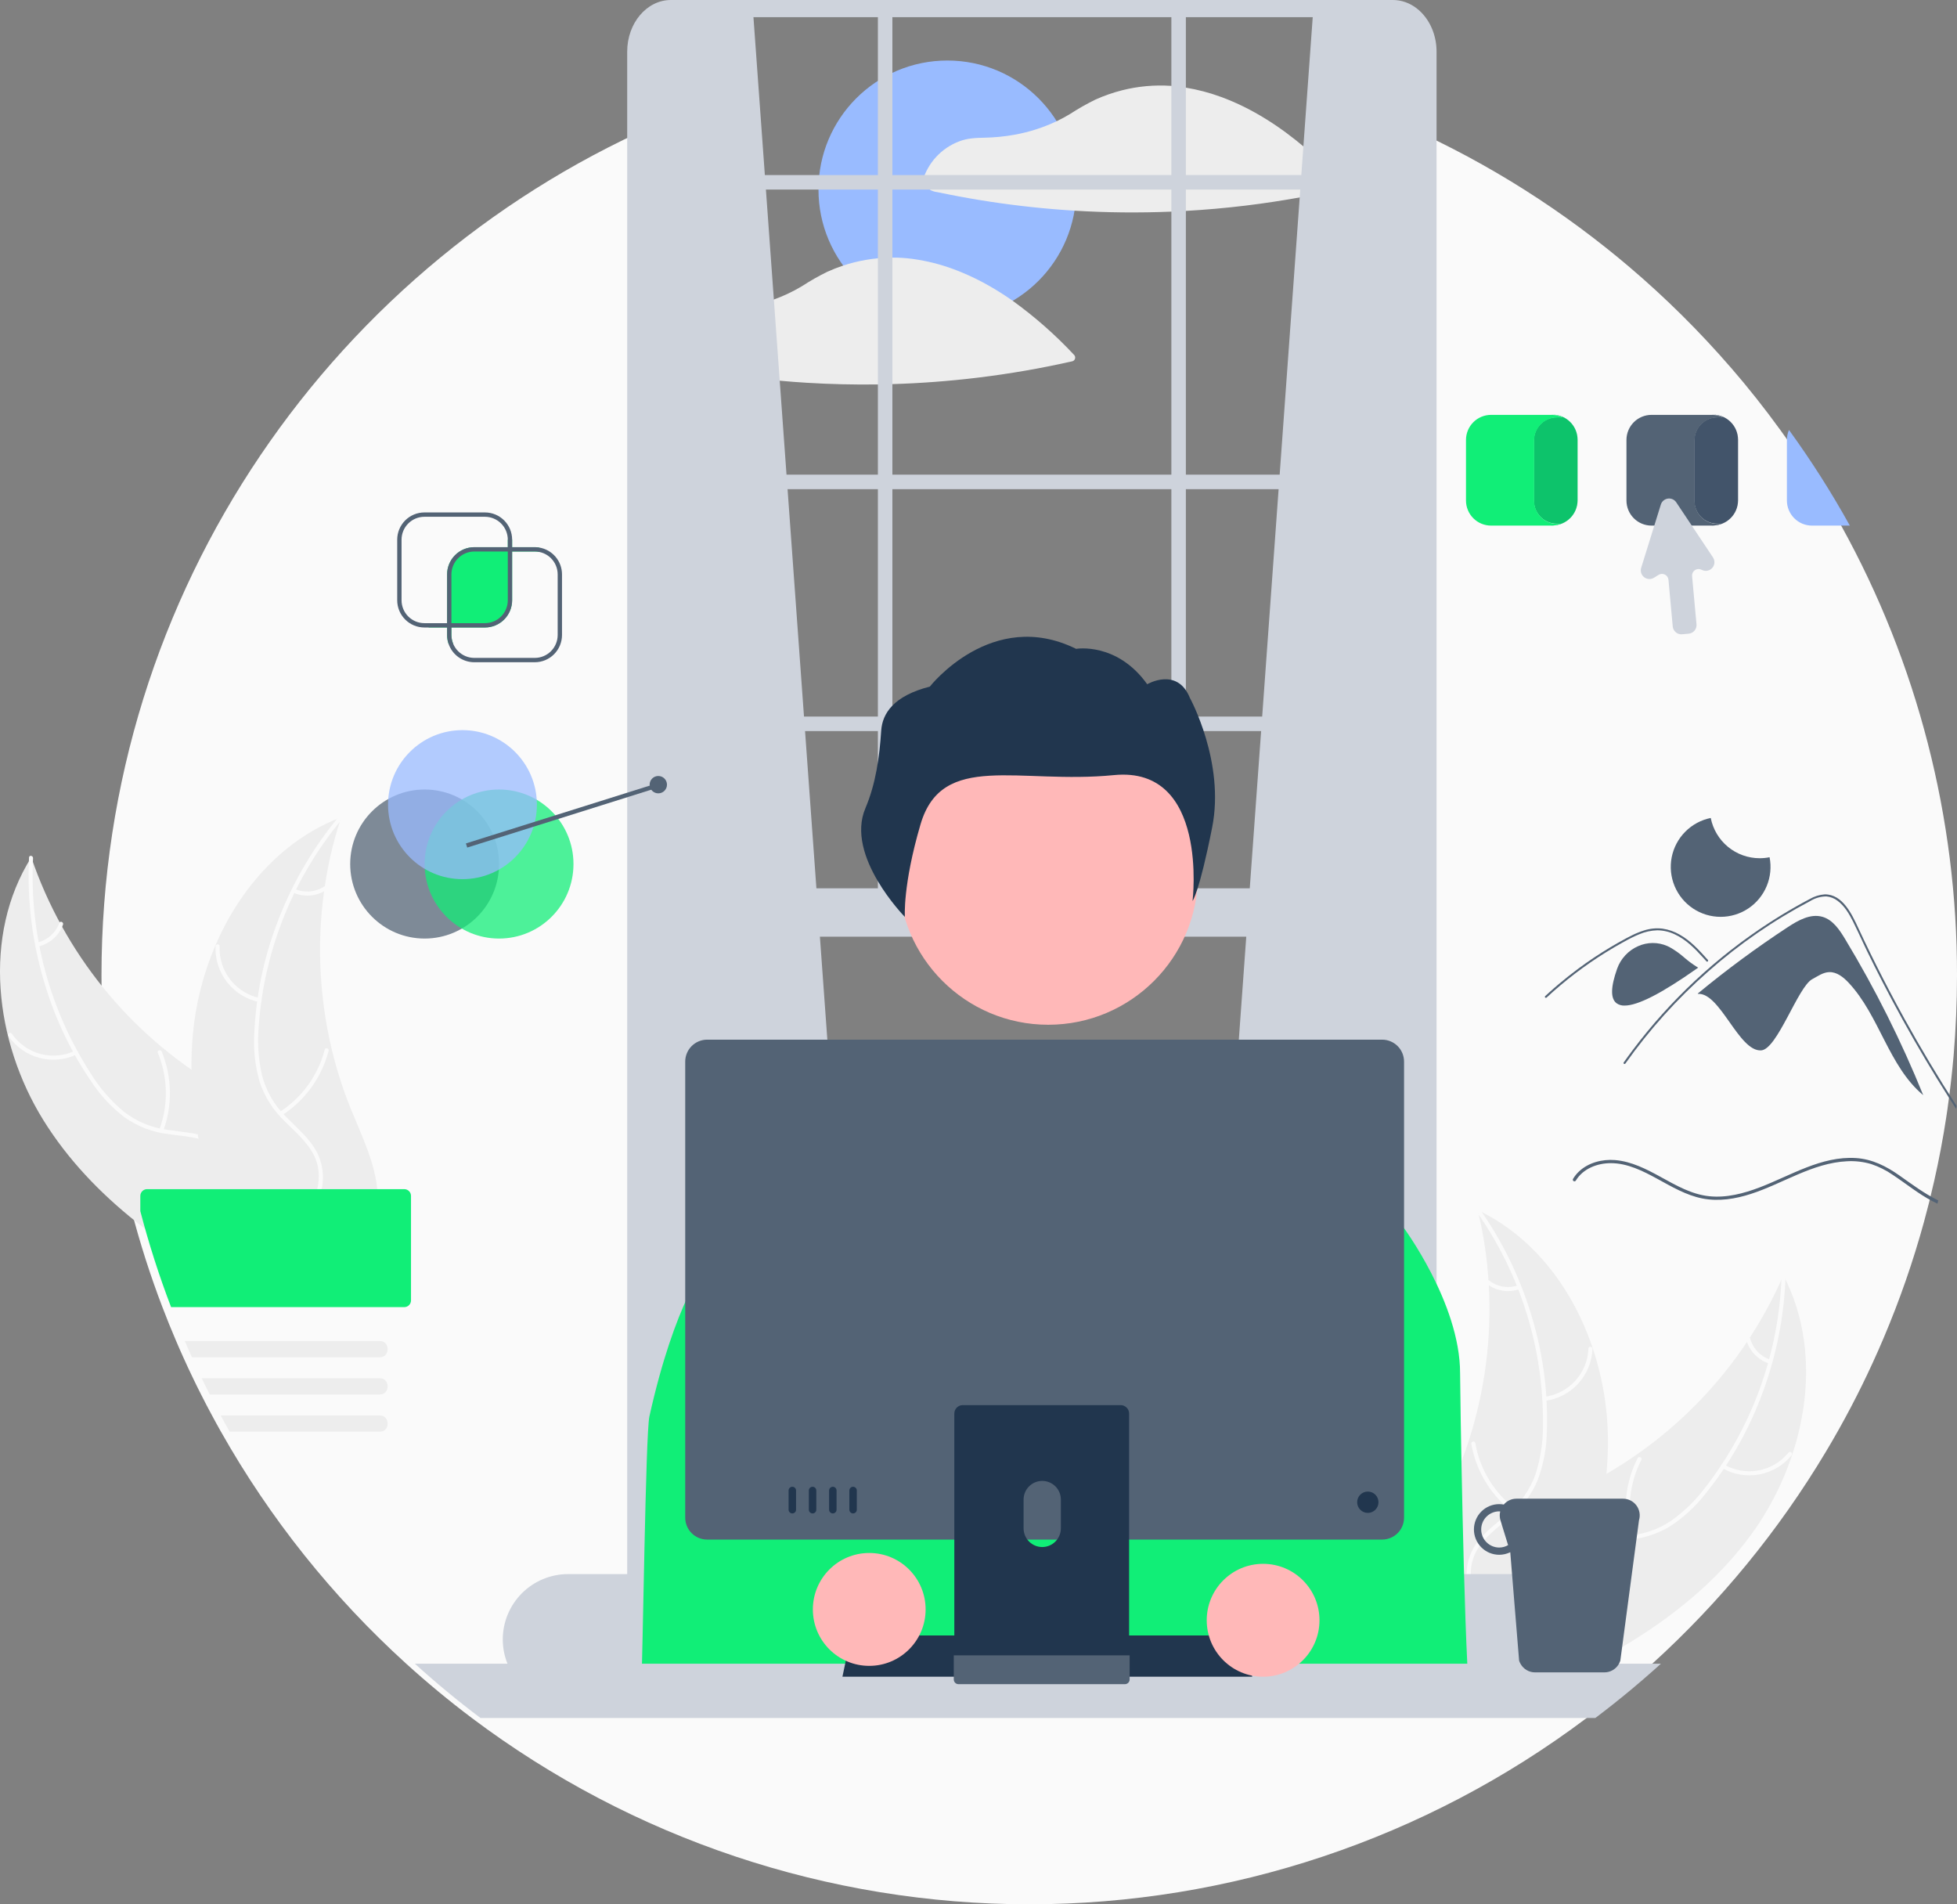 <svg width="1220" height="1187" viewBox="0 0 1220 1187" fill="none" xmlns="http://www.w3.org/2000/svg">
<rect x="0" y="0" width="1220" height="1187" fill="#808080" stroke="none"/>
<g clip-path="url(#clip0_246_1441)">
<path d="M1147.79 327.616C1136.37 306.989 1123.69 287.081 1109.84 268.004C1100.14 254.619 1089.88 241.682 1079.08 229.191H1079.05C1059.5 206.579 1038.23 185.509 1015.45 166.168C1010.78 162.203 1006.06 158.319 1001.27 154.516C958.03 120.082 910.084 92.035 858.892 71.232L859.346 146.121L864.245 999.809H439.674L415.796 147.732L417.575 74.039C209.421 161.681 63.266 367.743 63.266 607.992C63.227 657.581 69.546 706.969 82.069 754.947C87.359 775.228 93.763 795.201 101.251 814.776C103.955 821.881 106.807 828.922 109.808 835.901C111.255 839.298 112.728 842.667 114.256 846.024C116.216 850.408 118.257 854.779 120.352 859.096C121.974 862.493 123.642 865.867 125.354 869.219C127.557 873.617 129.833 877.979 132.181 882.305C133.992 885.702 135.857 889.072 137.75 892.428C168.282 946.494 207.271 995.313 253.234 1037.03C266.333 1048.92 279.964 1060.2 294.126 1070.86C394.334 1146.24 516.288 1187 641.633 1187C766.978 1187 888.932 1146.24 989.14 1070.86C996.845 1065.07 1004.39 1059.08 1011.78 1052.9C1016.69 1048.81 1021.52 1044.65 1026.26 1040.41C1027.52 1039.29 1028.77 1038.16 1030.02 1037.03C1072.39 998.571 1108.86 954.059 1138.24 904.933C1149.03 886.922 1158.82 868.326 1167.55 849.231C1169.86 844.197 1172.1 839.117 1174.27 833.993C1184.24 810.498 1192.64 786.359 1199.39 761.74C1200.43 757.937 1201.43 754.121 1202.4 750.291V750.278C1202.56 749.615 1202.74 748.938 1202.9 748.275C1203.9 744.242 1204.86 740.182 1205.78 736.122V736.109C1208.75 723.022 1211.26 709.778 1213.31 696.376C1213.57 694.657 1213.82 692.939 1214.07 691.22C1214.16 690.598 1214.26 689.975 1214.32 689.352V689.339C1215.78 678.986 1216.97 668.557 1217.88 658.051C1219.28 641.554 1219.99 624.868 1220 607.992C1220.15 509.905 1195.3 413.401 1147.79 327.616V327.616Z" fill="#FAFAFA"/>
<path d="M1090.99 957.507C1125.22 911.2 1138.39 845.975 1111.76 794.906C1086.78 852.349 1042.32 899.097 986.23 926.879C964.56 937.515 939.351 947.085 929.321 969.061C923.08 982.734 924.268 998.88 929.285 1013.05C934.303 1027.22 942.837 1039.83 951.28 1052.26L951.725 1055.99C1004.88 1033.92 1056.75 1003.81 1090.99 957.507Z" fill="#EDEDED"/>
<path d="M1110.62 795.316C1109.09 842.975 1092.59 888.939 1063.48 926.678C1057.35 934.914 1049.97 942.132 1041.6 948.067C1033.27 953.584 1023.6 956.765 1013.62 957.28C1004.32 957.947 994.735 957.551 985.762 960.469C981.19 962.031 977 964.543 973.467 967.84C969.933 971.137 967.135 975.144 965.257 979.599C960.289 990.578 959.557 1002.69 959.253 1014.56C958.915 1027.74 958.773 1041.43 952.564 1053.41C951.811 1054.86 954.105 1055.94 954.856 1054.49C965.659 1033.65 958.644 1009.28 965.082 987.369C968.086 977.146 974.186 967.767 984.381 963.67C993.296 960.087 1003.18 960.486 1012.6 959.893C1022.35 959.533 1031.86 956.791 1040.3 951.905C1048.94 946.416 1056.59 939.494 1062.91 931.437C1077.44 913.524 1089.06 893.437 1097.36 871.91C1106.96 847.394 1112.3 821.414 1113.15 795.095C1113.2 793.466 1110.67 793.698 1110.62 795.316V795.316Z" fill="#FAFAFA"/>
<path d="M1073.57 915.078C1080.56 919.109 1088.75 920.521 1096.68 919.064C1104.61 917.606 1111.77 913.373 1116.87 907.121C1117.9 905.852 1115.98 904.193 1114.95 905.463C1110.21 911.294 1103.54 915.237 1096.15 916.579C1088.76 917.921 1081.14 916.575 1074.65 912.783C1073.24 911.961 1072.17 914.261 1073.57 915.078Z" fill="#FAFAFA"/>
<path d="M1018.38 957.563C1013.96 941.664 1015.68 924.68 1023.21 909.998C1023.96 908.544 1021.67 907.459 1020.92 908.912C1013.11 924.205 1011.35 941.883 1015.99 958.418C1016.44 959.994 1018.82 959.13 1018.38 957.563H1018.38Z" fill="#FAFAFA"/>
<path d="M1103.6 847.511C1100.57 846.516 1097.83 844.783 1095.64 842.468C1093.45 840.154 1091.86 837.33 1091.03 834.25C1090.6 832.669 1088.22 833.535 1088.64 835.105C1089.58 838.503 1091.33 841.62 1093.75 844.183C1096.17 846.745 1099.18 848.676 1102.51 849.806C1102.82 849.939 1103.16 849.951 1103.48 849.838C1103.79 849.726 1104.05 849.498 1104.2 849.202C1104.34 848.897 1104.36 848.549 1104.25 848.232C1104.13 847.916 1103.9 847.656 1103.6 847.511V847.511Z" fill="#FAFAFA"/>
<path d="M921.198 754.265C921.434 755.259 921.67 756.253 921.892 757.264C924.998 770.65 927.013 784.267 927.917 797.979C928.003 799.038 928.075 800.113 928.131 801.172C929.956 834.232 925.634 867.344 915.385 898.824C911.295 911.348 906.26 923.541 900.322 935.299C892.121 951.537 881.938 968.49 879.641 985.978C879.381 987.799 879.234 989.636 879.201 991.476L947.15 1056.24C947.378 1056.31 947.592 1056.39 947.821 1056.47L950.416 1059.18C950.764 1058.59 951.113 1057.98 951.462 1057.39C951.666 1057.05 951.854 1056.7 952.058 1056.36C952.189 1056.13 952.319 1055.9 952.45 1055.7C952.494 1055.62 952.537 1055.55 952.566 1055.48C952.698 1055.28 952.798 1055.08 952.915 1054.9C954.875 1051.47 956.814 1048.02 958.733 1044.56C958.747 1044.54 958.747 1044.54 958.747 1044.51C973.299 1018.05 985.772 990.145 993.617 961.229C993.853 960.359 994.104 959.474 994.309 958.575C997.773 945.521 1000.17 932.206 1001.46 918.763C1002.15 911.399 1002.46 904.005 1002.4 896.61C1002.21 877.502 999.018 858.543 992.941 840.428C980.821 804.318 957.3 772.491 923.772 755.535C922.914 755.102 922.07 754.682 921.198 754.265Z" fill="#EDEDED"/>
<path d="M920.53 755.273C947.967 794.251 962.439 840.893 961.891 888.573C961.955 898.84 960.402 909.052 957.289 918.835C953.949 928.266 948.147 936.63 940.487 943.058C933.464 949.194 925.571 954.657 920.161 962.396C917.45 966.399 915.615 970.929 914.777 975.692C913.938 980.454 914.114 985.34 915.294 990.029C917.929 1001.79 924.629 1011.9 931.524 1021.56C939.18 1032.29 947.301 1043.31 949.548 1056.61C949.82 1058.22 952.303 1057.71 952.032 1056.1C948.122 1032.95 927.864 1017.71 919.827 996.339C916.077 986.365 915.307 975.2 920.983 965.783C925.947 957.549 934.082 951.909 941.246 945.757C948.811 939.596 954.754 931.675 958.556 922.685C962.156 913.093 964.1 902.957 964.303 892.712C965.129 869.655 962.328 846.611 956.003 824.424C948.924 799.063 937.564 775.1 922.415 753.574C921.477 752.242 919.598 753.95 920.53 755.273V755.273Z" fill="#FAFAFA"/>
<path d="M962.968 873.231C970.972 872.237 978.362 868.427 983.819 862.482C989.275 856.537 992.443 848.844 992.757 840.777C992.815 839.144 990.284 838.977 990.226 840.612C989.947 848.125 986.995 855.291 981.903 860.817C976.81 866.342 969.912 869.863 962.454 870.744C960.834 870.938 961.357 873.423 962.968 873.231H962.968Z" fill="#FAFAFA"/>
<path d="M944.456 940.416C931.362 930.388 922.525 915.787 919.706 899.526C919.428 897.915 916.945 898.432 917.223 900.041C920.187 916.957 929.415 932.132 943.063 942.538C944.365 943.529 945.75 941.401 944.456 940.416V940.416Z" fill="#FAFAFA"/>
<path d="M946.31 801.183C943.294 802.213 940.069 802.477 936.925 801.952C933.781 801.426 930.817 800.127 928.298 798.171C927.01 797.164 925.626 799.293 926.906 800.293C929.698 802.441 932.974 803.872 936.446 804.46C939.918 805.049 943.481 804.777 946.825 803.669C947.149 803.591 947.431 803.392 947.613 803.114C947.796 802.835 947.866 802.497 947.809 802.168C947.74 801.839 947.543 801.551 947.262 801.367C946.982 801.182 946.64 801.116 946.31 801.183Z" fill="#FAFAFA"/>
<path d="M27 698.157C-3.36 649.219 -11.188 583.138 19.499 534.404C39.727 593.689 80.251 643.9 133.898 676.153C154.633 688.517 178.981 700.107 187.194 722.826C192.305 736.962 189.81 752.957 183.659 766.671C177.508 780.386 167.979 792.258 158.554 803.962L157.808 807.64C106.618 781.324 57.361 747.095 27 698.157Z" fill="#EDEDED"/>
<path d="M20.598 534.905C18.258 582.531 30.968 629.685 56.921 669.668C62.356 678.375 69.127 686.17 76.986 692.766C84.85 698.943 94.222 702.9 104.129 704.225C113.342 705.646 122.93 706.032 131.637 709.671C136.067 711.599 140.039 714.444 143.293 718.017C146.548 721.59 149.011 725.812 150.521 730.405C154.582 741.752 154.328 753.883 153.668 765.737C152.935 778.899 151.965 792.558 157.181 805.003C157.813 806.511 155.439 807.405 154.808 805.899C145.733 784.247 154.703 760.525 150.065 738.164C147.901 727.73 142.583 717.885 132.754 712.973C124.159 708.677 114.271 708.27 104.931 706.912C95.247 705.761 85.992 702.254 77.974 696.697C69.805 690.523 62.745 683.002 57.096 674.457C44.072 655.422 34.119 634.455 27.601 612.325C20.022 587.109 16.808 560.781 18.098 534.48C18.178 532.852 20.678 533.288 20.598 534.905L20.598 534.905Z" fill="#FAFAFA"/>
<path d="M47.807 657.286C40.515 660.735 32.236 661.476 24.448 659.378C16.66 657.28 9.871 652.478 5.293 645.832C4.372 644.484 6.421 642.986 7.344 644.336C11.595 650.534 17.92 655.005 25.176 656.944C32.432 658.883 40.141 658.162 46.912 654.91C48.384 654.206 49.271 656.585 47.807 657.286V657.286Z" fill="#FAFAFA"/>
<path d="M99.362 704.12C105.062 688.634 104.721 671.566 98.409 656.319C97.782 654.809 100.156 653.915 100.782 655.423C107.321 671.301 107.639 689.064 101.673 705.167C101.103 706.701 98.795 705.646 99.362 704.12V704.12Z" fill="#FAFAFA"/>
<path d="M23.362 587.499C26.461 586.754 29.327 585.249 31.701 583.121C34.076 580.992 35.886 578.306 36.967 575.305C37.517 573.764 39.825 574.82 39.278 576.351C38.068 579.662 36.066 582.626 33.447 584.983C30.829 587.341 27.673 589.02 24.257 589.875C23.941 589.983 23.597 589.966 23.294 589.829C22.99 589.691 22.75 589.443 22.623 589.135C22.506 588.82 22.518 588.471 22.656 588.165C22.795 587.859 23.048 587.62 23.362 587.499V587.499Z" fill="#FAFAFA"/>
<path d="M212.728 509.401C212.412 510.373 212.095 511.345 211.792 512.334C207.609 525.423 204.496 538.83 202.482 552.424C202.31 553.473 202.151 554.538 202.009 555.589C197.506 588.391 199.126 621.745 206.786 653.956C209.845 666.77 213.875 679.333 218.838 691.535C225.694 708.387 234.467 726.112 235.336 743.728C235.448 745.565 235.445 747.407 235.329 749.244L162.348 808.265C162.115 808.316 161.894 808.384 161.66 808.436L158.854 810.926C158.554 810.314 158.256 809.674 157.956 809.062C157.781 808.708 157.622 808.341 157.446 807.987C157.334 807.747 157.223 807.506 157.109 807.296C157.071 807.216 157.035 807.136 157.01 807.073C156.896 806.862 156.812 806.655 156.711 806.461C155.035 802.885 153.382 799.291 151.752 795.678C151.738 795.662 151.738 795.662 151.741 795.632C139.385 768.077 129.219 739.247 123.747 709.789C123.583 708.903 123.404 708 123.273 707.087C120.88 693.795 119.576 680.329 119.374 666.825C119.288 659.43 119.575 652.035 120.235 644.669C121.978 625.639 126.7 607.003 134.227 589.442C149.238 554.438 175.265 524.629 210.059 510.458C210.949 510.096 211.824 509.746 212.728 509.401Z" fill="#EDEDED"/>
<path d="M213.312 510.461C182.801 547.077 164.59 592.387 161.266 639.955C160.369 650.182 161.088 660.487 163.397 670.491C165.96 680.162 171.063 688.971 178.177 696C184.678 702.688 192.102 708.775 196.866 716.928C199.242 721.138 200.703 725.803 201.153 730.618C201.602 735.433 201.03 740.288 199.474 744.866C195.892 756.373 188.393 765.906 180.737 774.973C172.236 785.04 163.247 795.362 159.927 808.442C159.525 810.027 157.092 809.31 157.494 807.727C163.27 784.969 184.698 771.435 194.443 750.786C198.99 741.15 200.664 730.085 195.771 720.238C191.492 711.627 183.842 705.343 177.201 698.629C170.161 691.873 164.881 683.495 161.821 674.225C159.011 664.372 157.897 654.111 158.526 643.884C159.575 620.835 164.238 598.095 172.343 576.497C181.456 551.795 194.724 528.836 211.571 508.614C212.614 507.362 214.348 509.218 213.312 510.461V510.461Z" fill="#FAFAFA"/>
<path d="M161.436 624.575C153.54 622.933 146.484 618.535 141.527 612.166C136.571 605.797 134.038 597.871 134.38 589.805C134.397 589.476 134.541 589.166 134.781 588.942C135.022 588.717 135.34 588.594 135.669 588.6C135.998 588.605 136.311 588.738 136.544 588.971C136.777 589.203 136.911 589.517 136.917 589.847C136.584 597.357 138.945 604.74 143.572 610.661C148.199 616.583 154.788 620.654 162.15 622.139C163.75 622.463 163.026 624.898 161.436 624.575V624.575Z" fill="#FAFAFA"/>
<path d="M174.435 693.044C188.299 684.114 198.292 670.281 202.422 654.303C202.829 652.72 205.263 653.437 204.855 655.018C200.527 671.637 190.099 686.012 175.65 695.272C174.273 696.154 173.065 693.921 174.435 693.044V693.044Z" fill="#FAFAFA"/>
<path d="M183.889 554.12C186.812 555.393 190.005 555.919 193.181 555.651C196.358 555.382 199.418 554.329 202.086 552.584C203.452 551.685 204.659 553.92 203.302 554.812C200.344 556.726 196.964 557.886 193.455 558.19C189.947 558.494 186.417 557.933 183.175 556.557C182.858 556.452 182.593 556.232 182.434 555.939C182.274 555.646 182.232 555.304 182.315 554.981C182.412 554.659 182.631 554.388 182.925 554.227C183.22 554.065 183.567 554.027 183.889 554.12V554.12Z" fill="#FAFAFA"/>
<path d="M590.592 198.609C634.97 198.609 670.945 162.593 670.945 118.166C670.945 73.739 634.97 37.724 590.592 37.724C546.214 37.724 510.238 73.739 510.238 118.166C510.238 162.593 546.214 198.609 590.592 198.609Z" fill="#99BBFF"/>
<path d="M836.617 113.968C829.377 106.311 821.733 99.047 813.718 92.207C798.064 78.918 780.734 67.618 761.417 60.5C754.144 57.811 746.629 55.83 738.977 54.586C738.058 54.437 737.152 54.288 736.233 54.166C736.165 54.16 736.097 54.16 736.03 54.166C735.889 54.126 735.744 54.099 735.598 54.085C733.719 53.841 731.839 53.652 729.947 53.517C719.755 52.838 709.52 53.761 699.613 56.25C693.864 57.702 688.255 59.658 682.85 62.096C677.436 64.75 672.186 67.729 667.129 71.015C664.413 72.666 661.616 74.179 658.748 75.548C650.374 79.52 641.509 82.36 632.388 83.993C626.228 85.099 619.99 85.715 613.733 85.833C608.299 85.942 603.175 86.131 598.025 88.093C592.528 90.161 587.591 93.487 583.608 97.806C579.625 102.125 576.706 107.317 575.085 112.967C574.957 113.469 574.993 113.998 575.188 114.478C575.382 114.958 575.725 115.362 576.166 115.633C577.559 116.634 578.91 117.771 580.384 118.664C581.684 119.258 583.072 119.638 584.493 119.788C586.818 120.275 589.148 120.748 591.482 121.209C600.066 122.914 608.686 124.425 617.342 125.742C634.753 128.381 652.264 130.24 669.873 131.318C669.981 131.333 670.089 131.342 670.197 131.345C690.091 132.547 710.033 132.741 729.947 131.927C732.961 131.805 735.962 131.656 738.977 131.48C751.535 130.776 764.062 129.667 776.557 128.151C788.115 126.744 799.628 124.998 811.095 122.914C819.287 121.425 827.448 119.765 835.577 117.934C835.971 117.817 836.329 117.6 836.616 117.304C836.903 117.008 837.108 116.643 837.213 116.245C837.317 115.846 837.318 115.427 837.213 115.028C837.109 114.63 836.904 114.265 836.617 113.968V113.968Z" fill="#EDEDED"/>
<path d="M669.603 221.231C657.97 208.773 645.153 197.478 631.334 187.507C626.751 184.286 622.033 181.254 617.18 178.48C611.231 175.042 605.052 172.017 598.688 169.427C597.268 168.845 595.836 168.29 594.403 167.762C586.262 164.744 577.818 162.62 569.219 161.429C569.151 161.415 569.084 161.429 569.016 161.415C568.881 161.388 568.732 161.361 568.597 161.334C564.428 160.793 560.228 160.535 556.025 160.563C553.011 160.563 549.983 160.725 546.981 161.023C542.133 161.501 537.326 162.333 532.598 163.513C530.26 164.095 527.935 164.771 525.65 165.543C522.318 166.64 519.047 167.914 515.85 169.359C515.796 169.386 515.755 169.4 515.701 169.427C510.334 172.055 505.133 175.011 500.128 178.277C500.02 178.345 499.898 178.413 499.79 178.48C494.105 181.885 488.091 184.705 481.838 186.898C476.472 188.777 470.967 190.234 465.373 191.255C459.214 192.365 452.976 192.975 446.719 193.082C441.284 193.191 436.161 193.38 431.024 195.356C425.526 197.423 420.587 200.749 416.601 205.068C412.616 209.387 409.694 214.579 408.071 220.229C407.946 220.731 407.983 221.26 408.177 221.739C408.372 222.218 408.713 222.623 409.152 222.895C410.545 223.897 411.91 225.02 413.37 225.913C414.668 226.512 416.057 226.891 417.479 227.036C419.804 227.524 422.129 228.011 424.468 228.471C433.052 230.176 441.676 231.683 450.341 232.991C462.224 234.791 474.156 236.23 486.137 237.308C491.815 237.836 497.497 238.269 503.183 238.607C517.769 239.487 532.369 239.83 546.982 239.636C549.996 239.595 553.011 239.527 556.025 239.433C573.923 238.905 591.767 237.561 609.556 235.4C629.385 232.998 649.08 229.588 668.562 225.182C668.957 225.067 669.314 224.851 669.6 224.557C669.887 224.262 670.092 223.898 670.197 223.501C670.302 223.103 670.302 222.685 670.198 222.288C670.094 221.89 669.889 221.526 669.603 221.231V221.231Z" fill="#EDEDED"/>
<path d="M469.315 5.341L540.104 984.666L398.525 997.246V17.801C415.396 4.608 439.613 2.544 469.315 5.341Z" fill="#CED3DC"/>
<path d="M818.745 5.341L747.955 984.666L889.534 997.246V17.801C872.664 4.608 848.446 2.544 818.745 5.341Z" fill="#CED3DC"/>
<path d="M892.865 18.228C888.471 7.445 879.13 0 868.33 0H418.221C403.203 0 390.996 14.426 390.996 32.175V1005.54C390.865 1014.55 394.228 1023.25 400.377 1029.83C403.595 1033.21 407.669 1035.65 412.165 1036.9C414.137 1037.45 416.175 1037.72 418.221 1037.72H868.33C870.376 1037.72 872.413 1037.45 874.386 1036.9C886.498 1033.64 895.555 1020.83 895.555 1005.54V32.175C895.567 27.395 894.654 22.659 892.865 18.228V18.228ZM886.525 1005.54C886.525 1017.4 878.36 1027.05 868.33 1027.05H418.221C409.908 1027.05 402.865 1020.42 400.715 1011.39C400.256 1009.48 400.025 1007.51 400.026 1005.54V32.175C400.026 20.321 408.191 10.688 418.221 10.688H868.33C870.176 10.686 872.007 11.016 873.737 11.662C881.131 14.378 886.525 22.541 886.525 32.175V1005.54Z" fill="#CED3DC"/>
<path d="M891.04 295.87H395.514V304.917H891.04V295.87Z" fill="#CED3DC"/>
<path d="M891.04 109.115H395.514V118.162H891.04V109.115Z" fill="#CED3DC"/>
<path d="M891.04 446.653H395.514V455.7H891.04V446.653Z" fill="#CED3DC"/>
<path d="M556.316 4.06H547.279V574.818H556.316V4.06Z" fill="#CED3DC"/>
<path d="M739.273 4.06H730.236V574.818H739.273V4.06Z" fill="#CED3DC"/>
<path d="M947.518 981.177H354.092C343.311 981.19 332.976 985.483 325.353 993.114C317.731 1000.75 313.442 1011.09 313.43 1021.88C313.424 1027.07 314.42 1032.22 316.363 1037.03C319.382 1044.58 324.589 1051.04 331.313 1055.6C338.037 1060.16 345.971 1062.6 354.092 1062.61H947.518C954.617 1062.6 961.591 1060.74 967.747 1057.2C973.904 1053.67 979.028 1048.58 982.611 1042.44C983.631 1040.71 984.517 1038.9 985.26 1037.03C987.203 1032.22 988.199 1027.07 988.194 1021.88C988.178 1011.09 983.887 1000.74 976.262 993.113C968.637 985.482 958.3 981.189 947.518 981.177Z" fill="#CED3DC"/>
<path d="M891.04 553.709H398.525V583.866H891.04V553.709Z" fill="#CED3DC"/>
<path d="M640.263 544.662H649.3C653.694 544.662 657.908 546.41 661.015 549.52C664.122 552.631 665.868 556.849 665.868 561.248V561.248H623.695C623.695 559.07 624.124 556.913 624.956 554.901C625.789 552.889 627.009 551.06 628.548 549.52C630.086 547.98 631.913 546.758 633.923 545.925C635.933 545.091 638.087 544.662 640.263 544.662V544.662Z" fill="#CED3DC"/>
<path d="M653.471 638.758C705.021 638.758 746.81 596.922 746.81 545.316C746.81 493.709 705.021 451.874 653.471 451.874C601.922 451.874 560.133 493.709 560.133 545.316C560.133 596.922 601.922 638.758 653.471 638.758Z" fill="#FFB8B8"/>
<path d="M549.348 455.424C550.054 444.693 557.142 433.712 579.663 427.975C579.663 427.975 618.313 378.497 670.833 404.444C670.833 404.444 696.295 400.058 715.176 426.505C715.176 426.505 733.895 415.453 741.792 435.043C741.792 435.043 763.747 475.003 755.664 515.761C747.581 556.52 743.444 561.607 743.444 561.607C743.444 561.607 753.747 477.298 694.408 483.144C635.068 488.99 587.295 468.099 573.857 513.839C562.698 551.819 564.104 571.545 564.104 571.545C564.104 571.545 526.79 533.656 539.477 503.821C545.966 488.562 548.26 471.972 549.348 455.424Z" fill="#21364E"/>
<path d="M399.646 1055.97H915.928C912.478 1016.55 910.222 865.842 910.222 855.923C910.222 812.175 874.464 764.432 874.464 764.432L861.665 757.349L754.777 723.964L727.115 687.993C724.219 684.215 720.486 681.162 716.212 679.072C711.937 676.983 707.237 675.915 702.48 675.951L615.099 676.607C607.41 676.667 600.02 679.598 594.377 684.828L540.268 735.08L460.907 773.019L460.772 772.884L459.943 773.502L448.165 781.993L440.59 787.473C440.59 787.473 420.716 811.345 404.832 882.94C402.442 893.708 400.764 1033.11 399.646 1055.97Z" fill="#11EE77"/>
<path d="M1035.42 1037.03C1034.18 1038.16 1032.92 1039.29 1031.67 1040.41C1026.91 1044.65 1022.08 1048.81 1017.19 1052.9C1009.79 1059.07 1002.25 1065.06 994.546 1070.86H299.532C285.379 1060.22 271.749 1048.95 258.641 1037.03H1035.42Z" fill="#CED3DC"/>
<path d="M780.666 1045.15H525.176L530.582 1019.44H775.258L780.666 1045.15Z" fill="#21364E"/>
<path d="M1011.81 934.177H945.328C943.828 934.173 942.345 934.498 940.983 935.129C939.621 935.76 938.415 936.683 937.447 937.831C936.521 937.652 935.579 937.561 934.636 937.561C932.564 937.558 930.512 937.965 928.597 938.758C926.682 939.55 924.941 940.713 923.476 942.179C922.01 943.645 920.847 945.386 920.053 947.302C919.26 949.218 918.852 951.272 918.852 953.347C918.852 955.421 919.26 957.475 920.053 959.391C920.847 961.308 922.01 963.049 923.476 964.515C924.941 965.981 926.682 967.143 928.597 967.936C930.512 968.728 932.564 969.135 934.636 969.133C937.017 969.132 939.366 968.586 941.503 967.536L942.611 981.177L947.018 1035.09C947.227 1035.77 947.508 1036.41 947.856 1037.03C948.747 1038.67 950.062 1040.03 951.663 1040.98C953.264 1041.94 955.092 1042.44 956.954 1042.44H1000.18C1002.05 1042.44 1003.88 1041.94 1005.48 1040.98C1007.08 1040.03 1008.4 1038.66 1009.3 1037.03C1009.63 1036.41 1009.91 1035.76 1010.12 1035.09L1021.75 947.643C1022.22 946.086 1022.33 944.439 1022.06 942.834C1021.78 941.229 1021.14 939.71 1020.17 938.401C1019.2 937.091 1017.94 936.026 1016.49 935.293C1015.04 934.559 1013.44 934.177 1011.81 934.177ZM934.636 964.626C931.65 964.623 928.787 963.433 926.677 961.318C924.567 959.203 923.382 956.336 923.382 953.347C923.382 950.357 924.567 947.49 926.677 945.375C928.787 943.26 931.65 942.07 934.636 942.067C934.838 942.067 935.028 942.121 935.23 942.135C934.786 943.952 934.842 945.855 935.393 947.643L940.151 963.124C938.475 964.099 936.574 964.617 934.636 964.626V964.626Z" fill="#536375"/>
<path d="M861.652 648.05H440.81C437.194 648.056 433.728 649.496 431.171 652.056C428.615 654.615 427.176 658.085 427.17 661.704V946.005C427.173 949.625 428.612 953.097 431.169 955.657C433.726 958.217 437.193 959.656 440.81 959.66H861.652C865.268 959.656 868.735 958.217 871.292 955.657C873.85 953.097 875.288 949.625 875.291 946.005V661.704C875.286 658.085 873.847 654.615 871.29 652.056C868.733 649.496 865.267 648.056 861.652 648.05Z" fill="#536375"/>
<path d="M698.624 875.85H600.173C598.78 875.852 597.445 876.408 596.461 877.395C595.478 878.382 594.926 879.72 594.928 881.114V1036.81H703.883V881.114C703.883 880.423 703.747 879.738 703.483 879.099C703.219 878.461 702.832 877.88 702.343 877.391C701.855 876.902 701.275 876.515 700.637 876.25C699.999 875.986 699.315 875.85 698.624 875.85V875.85ZM649.73 964.315C646.651 964.301 643.702 963.07 641.525 960.89C639.348 958.711 638.119 955.759 638.104 952.677V934.718C638.108 931.634 639.334 928.677 641.514 926.498C643.694 924.318 646.649 923.093 649.73 923.093C652.811 923.093 655.766 924.318 657.945 926.498C660.125 928.677 661.352 931.634 661.355 934.718V952.677C661.341 955.759 660.111 958.711 657.934 960.89C655.757 963.07 652.809 964.301 649.73 964.315V964.315Z" fill="#21364E"/>
<path d="M594.59 1031.83V1046.85C594.591 1047.63 594.901 1048.38 595.451 1048.93C596.001 1049.48 596.746 1049.79 597.523 1049.79H701.287C702.064 1049.79 702.808 1049.47 703.357 1048.92C703.907 1048.38 704.217 1047.63 704.221 1046.85V1031.83H594.59Z" fill="#536375"/>
<path d="M852.702 943.033C856.372 943.033 859.346 940.055 859.346 936.382C859.346 932.708 856.372 929.73 852.702 929.73C849.033 929.73 846.059 932.708 846.059 936.382C846.059 940.055 849.033 943.033 852.702 943.033Z" fill="#21364E"/>
<path d="M493.935 926.734C493.629 926.734 493.327 926.794 493.045 926.911C492.763 927.028 492.506 927.2 492.29 927.416C492.074 927.632 491.903 927.889 491.786 928.171C491.67 928.453 491.609 928.756 491.609 929.062V941.039C491.611 941.655 491.857 942.245 492.292 942.681C492.728 943.116 493.319 943.36 493.935 943.36C494.55 943.36 495.141 943.116 495.576 942.681C496.012 942.245 496.258 941.655 496.26 941.039V929.062C496.26 928.756 496.2 928.453 496.083 928.171C495.966 927.889 495.795 927.632 495.579 927.416C495.363 927.2 495.106 927.028 494.824 926.911C494.542 926.794 494.24 926.734 493.935 926.734V926.734Z" fill="#21364E"/>
<path d="M506.561 926.734C506.256 926.734 505.954 926.794 505.672 926.911C505.389 927.028 505.133 927.2 504.917 927.416C504.701 927.632 504.53 927.889 504.413 928.171C504.296 928.453 504.236 928.756 504.236 929.062V941.039C504.236 941.656 504.481 942.248 504.917 942.684C505.353 943.121 505.945 943.366 506.561 943.366C507.178 943.366 507.769 943.121 508.206 942.684C508.642 942.248 508.887 941.656 508.887 941.039V929.062C508.887 928.756 508.826 928.453 508.71 928.171C508.593 927.889 508.421 927.632 508.206 927.416C507.99 927.2 507.733 927.028 507.451 926.911C507.169 926.794 506.867 926.734 506.561 926.734V926.734Z" fill="#21364E"/>
<path d="M519.186 926.734C518.881 926.734 518.579 926.794 518.297 926.911C518.015 927.028 517.758 927.2 517.542 927.416C517.326 927.632 517.155 927.889 517.038 928.171C516.921 928.453 516.861 928.756 516.861 929.062V941.039C516.863 941.655 517.109 942.245 517.544 942.681C517.98 943.116 518.571 943.36 519.186 943.36C519.802 943.36 520.393 943.116 520.828 942.681C521.264 942.245 521.51 941.655 521.512 941.039V929.062C521.512 928.756 521.451 928.453 521.335 928.171C521.218 927.889 521.047 927.632 520.831 927.416C520.615 927.2 520.358 927.028 520.076 926.911C519.794 926.794 519.492 926.734 519.186 926.734Z" fill="#21364E"/>
<path d="M531.813 926.734C531.508 926.734 531.206 926.794 530.924 926.911C530.641 927.028 530.385 927.2 530.169 927.416C529.953 927.632 529.782 927.889 529.665 928.171C529.548 928.453 529.488 928.756 529.488 929.062V941.039C529.49 941.655 529.736 942.245 530.171 942.681C530.607 943.116 531.198 943.36 531.813 943.36C532.429 943.36 533.019 943.116 533.455 942.681C533.891 942.245 534.137 941.655 534.138 941.039V929.062C534.138 928.756 534.078 928.453 533.961 928.171C533.845 927.889 533.673 927.632 533.457 927.416C533.242 927.2 532.985 927.028 532.703 926.911C532.421 926.794 532.119 926.734 531.813 926.734V926.734Z" fill="#21364E"/>
<path d="M541.887 1038.38C561.298 1038.38 577.034 1022.63 577.034 1003.2C577.034 983.763 561.298 968.01 541.887 968.01C522.476 968.01 506.74 983.763 506.74 1003.2C506.74 1022.63 522.476 1038.38 541.887 1038.38Z" fill="#FFB8B8"/>
<path d="M787.424 1045.15C806.835 1045.15 822.571 1029.39 822.571 1009.96C822.571 990.529 806.835 974.776 787.424 974.776C768.013 974.776 752.277 990.529 752.277 1009.96C752.277 1029.39 768.013 1045.15 787.424 1045.15Z" fill="#FFB8B8"/>
<path d="M1150.2 585.26C1146.73 579.509 1142.61 573.369 1136.17 571.491C1128.7 569.317 1121.04 573.636 1114.53 577.899C1095.08 590.648 1076.35 604.464 1058.43 619.283L1058.45 619.506C1072.4 618.543 1083.99 655.692 1097.94 654.729C1108.02 654.033 1120.83 615.128 1129.74 610.353C1133.12 608.541 1136.41 606.12 1140.25 605.951C1145.01 605.742 1149.16 609.07 1152.42 612.548C1171.71 633.117 1177.3 664.572 1198.94 682.644C1185.29 648.943 1169 616.38 1150.2 585.26V585.26Z" fill="#536375"/>
<path d="M1187.34 635.221C1197.52 653.625 1208.32 671.665 1219.73 689.339V689.352C1219.66 689.975 1219.57 690.597 1219.47 691.22C1218.09 689.109 1216.73 686.989 1215.38 684.859C1205.13 668.769 1195.39 652.371 1186.16 635.667C1181.78 627.723 1177.51 619.716 1173.35 611.646C1170.13 605.394 1166.98 599.106 1163.9 592.781C1163.02 590.968 1162.17 589.154 1161.32 587.327C1159.32 583.051 1157.34 578.748 1155.24 574.525C1152.83 569.708 1149.9 564.673 1145.48 561.439C1143.46 559.905 1141.06 558.975 1138.54 558.759C1134.99 558.781 1131.52 559.778 1128.5 561.642C1105.63 573.675 1084.29 588.409 1064.92 605.529C1045.53 622.581 1028.2 641.843 1013.28 662.923C1012.82 663.572 1011.74 662.95 1012.2 662.286C1014.03 659.715 1015.86 657.185 1017.76 654.667C1041.21 623.442 1069.97 596.59 1102.72 575.337C1108.22 571.764 1113.83 568.359 1119.55 565.12C1122.43 563.482 1125.32 561.872 1128.27 560.356C1131.09 558.701 1134.25 557.719 1137.51 557.487C1148.73 557.311 1154.55 570.032 1158.53 578.585C1159.78 581.278 1161.04 583.967 1162.33 586.651C1167.18 596.8 1172.23 606.869 1177.46 616.856C1180.68 623.014 1183.97 629.135 1187.34 635.221Z" fill="#536375"/>
<path d="M1063.82 599.246C1063.17 598.519 1062.52 597.792 1061.86 597.064C1056.69 591.337 1051.14 585.677 1044.04 582.393C1040.65 580.778 1036.95 579.92 1033.2 579.879C1029.33 579.985 1025.51 580.818 1021.95 582.335C1020.26 583.013 1018.6 583.781 1016.97 584.6C1015.1 585.539 1013.27 586.541 1011.45 587.551C1008.03 589.446 1004.65 591.424 1001.32 593.486C994.692 597.588 988.27 602.003 982.055 606.731C978.833 609.183 975.678 611.716 972.589 614.329C969.717 616.756 966.902 619.248 964.145 621.805C963.556 622.35 962.676 621.469 963.265 620.924C963.992 620.247 964.727 619.574 965.461 618.909C967.537 617.03 969.646 615.188 971.788 613.381C975.695 610.081 979.702 606.909 983.811 603.864C990.2 599.126 996.809 594.709 1003.64 590.614C1007.05 588.569 1010.51 586.61 1014.02 584.737C1015.08 584.172 1016.15 583.619 1017.23 583.096C1019.69 581.854 1022.24 580.813 1024.87 579.983C1028.59 578.778 1032.52 578.391 1036.41 578.848C1040.15 579.394 1043.77 580.645 1047.05 582.535C1054.03 586.437 1059.43 592.472 1064.7 598.361C1065.23 598.96 1064.35 599.845 1063.82 599.246Z" fill="#536375"/>
<path d="M1012.78 626.801C1011.01 626.889 1009.26 626.387 1007.8 625.373C1003.94 622.445 1004.04 615.414 1008.11 603.877C1009.21 600.751 1010.95 597.886 1013.21 595.457C1015.46 593.029 1018.19 591.09 1021.23 589.759C1024.07 588.487 1027.15 587.82 1030.26 587.802C1033.38 587.783 1036.46 588.413 1039.32 589.652C1039.82 589.868 1040.31 590.101 1040.79 590.351C1044.1 592.205 1047.2 594.408 1050.04 596.921C1052.46 599.019 1055.04 600.923 1057.75 602.618L1058.65 603.149L1057.8 603.754C1035.9 619.188 1021.05 626.801 1012.78 626.801Z" fill="#536375"/>
<path d="M1096.99 534.955C1089.78 534.954 1082.81 532.451 1077.24 527.874C1071.68 523.297 1067.88 516.929 1066.48 509.857C1060.46 511.078 1054.94 514.056 1050.61 518.417C1046.27 522.778 1043.33 528.325 1042.14 534.359C1040.96 540.393 1041.59 546.644 1043.95 552.321C1046.31 557.999 1050.29 562.85 1055.4 566.262C1060.51 569.674 1066.52 571.493 1072.66 571.491C1078.81 571.489 1084.81 569.666 1089.92 566.251C1095.03 562.836 1099.01 557.982 1101.37 552.303C1103.72 546.623 1104.35 540.373 1103.16 534.339C1101.12 534.749 1099.06 534.955 1096.99 534.955V534.955Z" fill="#536375"/>
<path opacity="0.74" d="M264.714 585.027C290.338 585.027 311.111 564.231 311.111 538.578C311.111 512.925 290.338 492.13 264.714 492.13C239.089 492.13 218.316 512.925 218.316 538.578C218.316 564.231 239.089 585.027 264.714 585.027Z" fill="#536375"/>
<path opacity="0.74" d="M311.112 585.027C336.737 585.027 357.509 564.231 357.509 538.578C357.509 512.925 336.737 492.13 311.112 492.13C285.488 492.13 264.715 512.925 264.715 538.578C264.715 564.231 285.488 585.027 311.112 585.027Z" fill="#11EE77"/>
<path opacity="0.74" d="M288.305 548.008C313.93 548.008 334.703 527.212 334.703 501.559C334.703 475.906 313.93 455.11 288.305 455.11C262.681 455.11 241.908 475.906 241.908 501.559C241.908 527.212 262.681 548.008 288.305 548.008Z" fill="#99BBFF"/>
<path d="M409.629 488.249L290.453 525.731L291.263 528.313L410.44 490.831L409.629 488.249Z" fill="#536375"/>
<path d="M410.388 494.52C413.374 494.52 415.795 492.096 415.795 489.107C415.795 486.117 413.374 483.694 410.388 483.694C407.401 483.694 404.98 486.117 404.98 489.107C404.98 492.096 407.401 494.52 410.388 494.52Z" fill="#536375"/>
<path d="M1184.07 732.685C1191.99 738.274 1199.6 743.971 1208.31 748.275C1208.14 748.938 1207.97 749.615 1207.81 750.278C1206.74 749.777 1205.7 749.249 1204.66 748.708C1195.83 744.08 1188.23 737.787 1179.95 732.32C1175.84 729.477 1171.35 727.227 1166.62 725.634C1161.68 724.15 1156.53 723.545 1151.38 723.848C1129.93 724.903 1111.55 737.719 1091.61 744.174C1081.85 747.341 1071.46 749.033 1061.29 747.043C1051.11 745.054 1042.06 739.641 1033.07 734.742C1024.21 729.897 1014.54 725.025 1004.19 725.025C995.75 725.039 986.882 728.422 982.367 735.892C982.227 736.115 982.005 736.275 981.749 736.337C981.494 736.399 981.223 736.359 980.997 736.226C980.77 736.092 980.604 735.875 980.534 735.62C980.464 735.366 980.496 735.095 980.623 734.864C981.633 733.161 982.875 731.608 984.314 730.249C990.208 724.66 998.873 722.454 1006.83 723.104C1017.14 723.943 1026.53 728.815 1035.44 733.714C1044.89 738.91 1054.57 744.499 1065.49 745.636C1076.28 746.773 1086.96 743.944 1096.96 740.142C1116.33 732.766 1135.45 720.478 1156.99 721.845C1167.16 722.495 1175.86 726.906 1184.07 732.685Z" fill="#536375"/>
<path d="M336.166 341.298V344.045C335.258 343.866 334.335 343.775 333.409 343.775H319.269V374.17C319.266 378.67 317.48 382.985 314.301 386.167C311.123 389.349 306.812 391.137 302.317 391.14H281.419V395.822C281.419 397.699 281.791 399.558 282.513 401.29H279.621C279.016 399.531 278.71 397.683 278.715 395.822V391.14H267.225V388.433H278.715V358.038C278.718 353.538 280.504 349.223 283.683 346.041C286.861 342.859 291.171 341.071 295.666 341.068H316.565V336.332H319.269V341.068H333.409C334.333 341.069 335.255 341.146 336.166 341.298V341.298Z" fill="#11EE77"/>
<path d="M302.317 319.415H264.575C260.08 319.418 255.769 321.207 252.591 324.389C249.412 327.571 247.626 331.886 247.623 336.386V374.17C247.626 378.67 249.412 382.985 252.591 386.167C255.769 389.349 260.08 391.137 264.575 391.14H302.317C306.812 391.137 311.122 389.349 314.301 386.167C317.479 382.985 319.266 378.67 319.268 374.17V336.332C319.252 331.841 317.459 327.539 314.282 324.369C311.105 321.198 306.803 319.417 302.317 319.415V319.415ZM316.565 374.17C316.56 377.951 315.057 381.576 312.386 384.25C309.715 386.924 306.094 388.428 302.317 388.433H264.575C260.797 388.428 257.176 386.924 254.505 384.25C251.834 381.576 250.332 377.951 250.327 374.17V336.386C250.332 332.604 251.834 328.979 254.505 326.305C257.176 323.631 260.797 322.127 264.575 322.122H302.317C306.085 322.126 309.698 323.623 312.368 326.285C315.037 328.948 316.546 332.559 316.565 336.331V374.17Z" fill="#536375"/>
<path d="M278.715 388.433V391.14H281.419V388.433H278.715ZM278.715 388.433V391.14H281.419V388.433H278.715ZM336.166 341.298C335.255 341.146 334.333 341.069 333.409 341.068H295.666C291.171 341.07 286.861 342.859 283.683 346.041C280.504 349.223 278.717 353.538 278.715 358.038V395.822C278.71 397.683 279.016 399.53 279.621 401.29C280.762 404.643 282.922 407.556 285.8 409.619C288.677 411.681 292.127 412.791 295.666 412.793H333.409C337.904 412.79 342.214 411.001 345.392 407.819C348.571 404.637 350.358 400.322 350.36 395.822V358.038C350.359 354.017 348.932 350.126 346.332 347.06C343.733 343.994 340.13 341.952 336.166 341.298V341.298ZM347.657 395.822C347.652 399.604 346.149 403.229 343.478 405.903C340.807 408.576 337.186 410.081 333.409 410.086H295.666C291.889 410.081 288.268 408.576 285.598 405.902C282.927 403.228 281.424 399.604 281.419 395.822V358.038C281.424 354.257 282.926 350.632 285.597 347.958C288.268 345.284 291.889 343.78 295.666 343.774H333.409C337.187 343.776 340.81 345.279 343.482 347.954C346.154 350.628 347.655 354.256 347.657 358.038V395.822ZM278.715 388.433V391.14H281.419V388.433H278.715Z" fill="#536375"/>
<path d="M252.017 741.224H91.694C90.578 741.225 89.508 741.668 88.717 742.457C87.927 743.245 87.481 744.316 87.477 745.433V754.947C92.766 775.228 99.17 795.201 106.659 814.776H252.018C252.57 814.776 253.117 814.668 253.627 814.457C254.137 814.245 254.601 813.935 254.991 813.544C255.382 813.153 255.692 812.689 255.903 812.178C256.114 811.667 256.222 811.12 256.222 810.567V745.433C256.22 744.317 255.777 743.247 254.989 742.458C254.201 741.669 253.132 741.225 252.017 741.224V741.224Z" fill="#11EE77"/>
<path d="M236.742 835.901H115.215C116.661 839.298 118.135 842.668 119.662 846.024H236.742C243.338 846.118 243.271 835.806 236.742 835.901Z" fill="#EDEDED"/>
<path d="M236.742 859.096H125.76C127.382 862.493 129.049 865.867 130.761 869.219H236.742C243.339 869.314 243.272 859.015 236.742 859.096Z" fill="#EDEDED"/>
<path d="M236.742 882.305H137.588C139.399 885.702 141.265 889.072 143.157 892.428H236.742C243.339 892.523 243.271 882.211 236.742 882.305Z" fill="#EDEDED"/>
<path d="M1067.9 258.483H1067.13C1069.53 258.485 1071.89 259.045 1074.03 260.118H1070.53C1066.75 260.122 1063.13 261.626 1060.46 264.3C1057.79 266.974 1056.29 270.6 1056.28 274.381V312.166C1056.29 315.948 1057.79 319.573 1060.46 322.247C1063.13 324.921 1066.75 326.425 1070.53 326.429H1072.76C1070.97 327.135 1069.06 327.498 1067.13 327.501H1067.9C1072.03 327.496 1076 325.849 1078.92 322.922C1081.85 319.994 1083.49 316.025 1083.5 311.884V274.099C1083.49 269.959 1081.85 265.989 1078.92 263.062C1076 260.134 1072.03 258.487 1067.9 258.483V258.483Z" fill="#536375"/>
<path opacity="0.21" d="M1067.9 258.483H1067.13C1069.53 258.485 1071.89 259.045 1074.03 260.118H1070.53C1066.75 260.122 1063.13 261.626 1060.46 264.3C1057.79 266.974 1056.29 270.6 1056.28 274.381V312.166C1056.29 315.948 1057.79 319.573 1060.46 322.247C1063.13 324.921 1066.75 326.425 1070.53 326.429H1072.76C1070.97 327.135 1069.06 327.498 1067.13 327.501H1067.9C1072.03 327.496 1076 325.849 1078.92 322.922C1081.85 319.994 1083.49 316.025 1083.5 311.884V274.099C1083.49 269.959 1081.85 265.989 1078.92 263.062C1076 260.134 1072.03 258.487 1067.9 258.483V258.483Z" fill="#011E41"/>
<path d="M967.864 258.483H967.094C969.492 258.485 971.856 259.045 974.001 260.118H970.495C966.718 260.122 963.097 261.626 960.426 264.3C957.755 266.974 956.252 270.6 956.248 274.381V312.166C956.252 315.948 957.755 319.573 960.426 322.247C963.097 324.921 966.718 326.425 970.495 326.429H972.73C970.934 327.135 969.023 327.498 967.094 327.501H967.864C972 327.496 975.965 325.849 978.889 322.922C981.814 319.994 983.459 316.025 983.464 311.884V274.099C983.459 269.959 981.814 265.989 978.889 263.062C975.965 260.134 972 258.487 967.864 258.483V258.483Z" fill="#11EE77"/>
<path opacity="0.21" d="M967.864 258.483H967.094C969.492 258.485 971.856 259.045 974.001 260.118H970.495C966.718 260.122 963.097 261.626 960.426 264.3C957.755 266.974 956.252 270.6 956.248 274.381V312.166C956.252 315.948 957.755 319.573 960.426 322.247C963.097 324.921 966.718 326.425 970.495 326.429H972.73C970.934 327.135 969.023 327.498 967.094 327.501H967.864C972 327.496 975.965 325.849 978.889 322.922C981.814 319.994 983.459 316.025 983.464 311.884V274.099C983.459 269.959 981.814 265.989 978.889 263.062C975.965 260.134 972 258.487 967.864 258.483V258.483Z" fill="#011E41"/>
<path d="M970.646 326.547C966.869 326.543 963.248 325.039 960.577 322.365C957.906 319.691 956.403 316.066 956.399 312.284V274.499C956.403 270.717 957.906 267.092 960.577 264.418C963.248 261.744 966.869 260.24 970.646 260.236H974.152C972.007 259.162 969.643 258.603 967.245 258.6H929.501C925.366 258.605 921.401 260.252 918.477 263.18C915.552 266.107 913.907 270.076 913.902 274.217V312.002C913.907 316.142 915.552 320.112 918.477 323.039C921.401 325.967 925.366 327.614 929.501 327.618H967.245C969.174 327.616 971.085 327.252 972.881 326.547L970.646 326.547Z" fill="#11EE77"/>
<path d="M1070.68 326.547C1066.9 326.543 1063.28 325.039 1060.61 322.365C1057.94 319.691 1056.44 316.066 1056.43 312.284V274.499C1056.44 270.717 1057.94 267.092 1060.61 264.418C1063.28 261.744 1066.9 260.24 1070.68 260.236H1074.18C1072.04 259.162 1069.68 258.603 1067.28 258.6H1029.53C1025.4 258.605 1021.43 260.252 1018.51 263.18C1015.59 266.107 1013.94 270.076 1013.94 274.217V312.002C1013.94 316.142 1015.59 320.112 1018.51 323.039C1021.43 325.967 1025.4 327.614 1029.53 327.618H1067.28C1069.21 327.616 1071.12 327.252 1072.91 326.547L1070.68 326.547Z" fill="#536375"/>
<path d="M1115.25 268.003C1129.1 287.081 1141.77 306.989 1153.19 327.616H1129.56C1125.43 327.61 1121.46 325.963 1118.54 323.035C1115.62 320.108 1113.97 316.139 1113.96 311.999V274.215C1113.96 272.078 1114.4 269.964 1115.25 268.003V268.003Z" fill="#99BBFF"/>
<path d="M1067.87 347.442L1054.65 327.616L1044.98 313.122C1044.42 312.276 1043.63 311.607 1042.7 311.192C1041.77 310.778 1040.74 310.635 1039.74 310.781C1038.73 310.927 1037.79 311.355 1037.02 312.016C1036.24 312.678 1035.67 313.544 1035.37 314.516L1031.3 327.616L1023.11 353.938C1022.79 354.986 1022.79 356.109 1023.12 357.156C1023.45 358.202 1024.09 359.123 1024.96 359.795C1025.83 360.467 1026.88 360.858 1027.97 360.917C1029.07 360.975 1030.15 360.698 1031.09 360.122L1033.99 358.322C1034.58 357.961 1035.25 357.756 1035.93 357.725C1036.62 357.695 1037.3 357.84 1037.92 358.148C1038.53 358.456 1039.06 358.915 1039.44 359.483C1039.83 360.052 1040.07 360.709 1040.13 361.394L1042.79 390.49C1042.92 391.827 1043.54 393.069 1044.53 393.974C1045.51 394.88 1046.81 395.384 1048.15 395.389C1048.31 395.389 1048.47 395.376 1048.65 395.362L1052.73 394.997C1053.43 394.933 1054.12 394.73 1054.74 394.401C1055.37 394.072 1055.92 393.622 1056.38 393.078C1056.83 392.533 1057.17 391.905 1057.38 391.229C1057.59 390.553 1057.66 389.842 1057.6 389.137L1054.85 359.094C1054.79 358.388 1054.91 357.678 1055.2 357.034C1055.5 356.39 1055.96 355.836 1056.54 355.427C1057.12 355.019 1057.79 354.769 1058.5 354.705C1059.2 354.641 1059.91 354.764 1060.56 355.061L1061.15 355.332C1062.22 355.823 1063.41 355.952 1064.56 355.699C1065.7 355.447 1066.73 354.827 1067.49 353.934C1068.26 353.04 1068.7 351.923 1068.77 350.751C1068.84 349.579 1068.52 348.417 1067.87 347.442V347.442Z" fill="#CED3DC"/>
</g>
<defs>
<clipPath id="clip0_246_1441">
<rect width="1220" height="1187" fill="white"/>
</clipPath>
</defs>
</svg>
